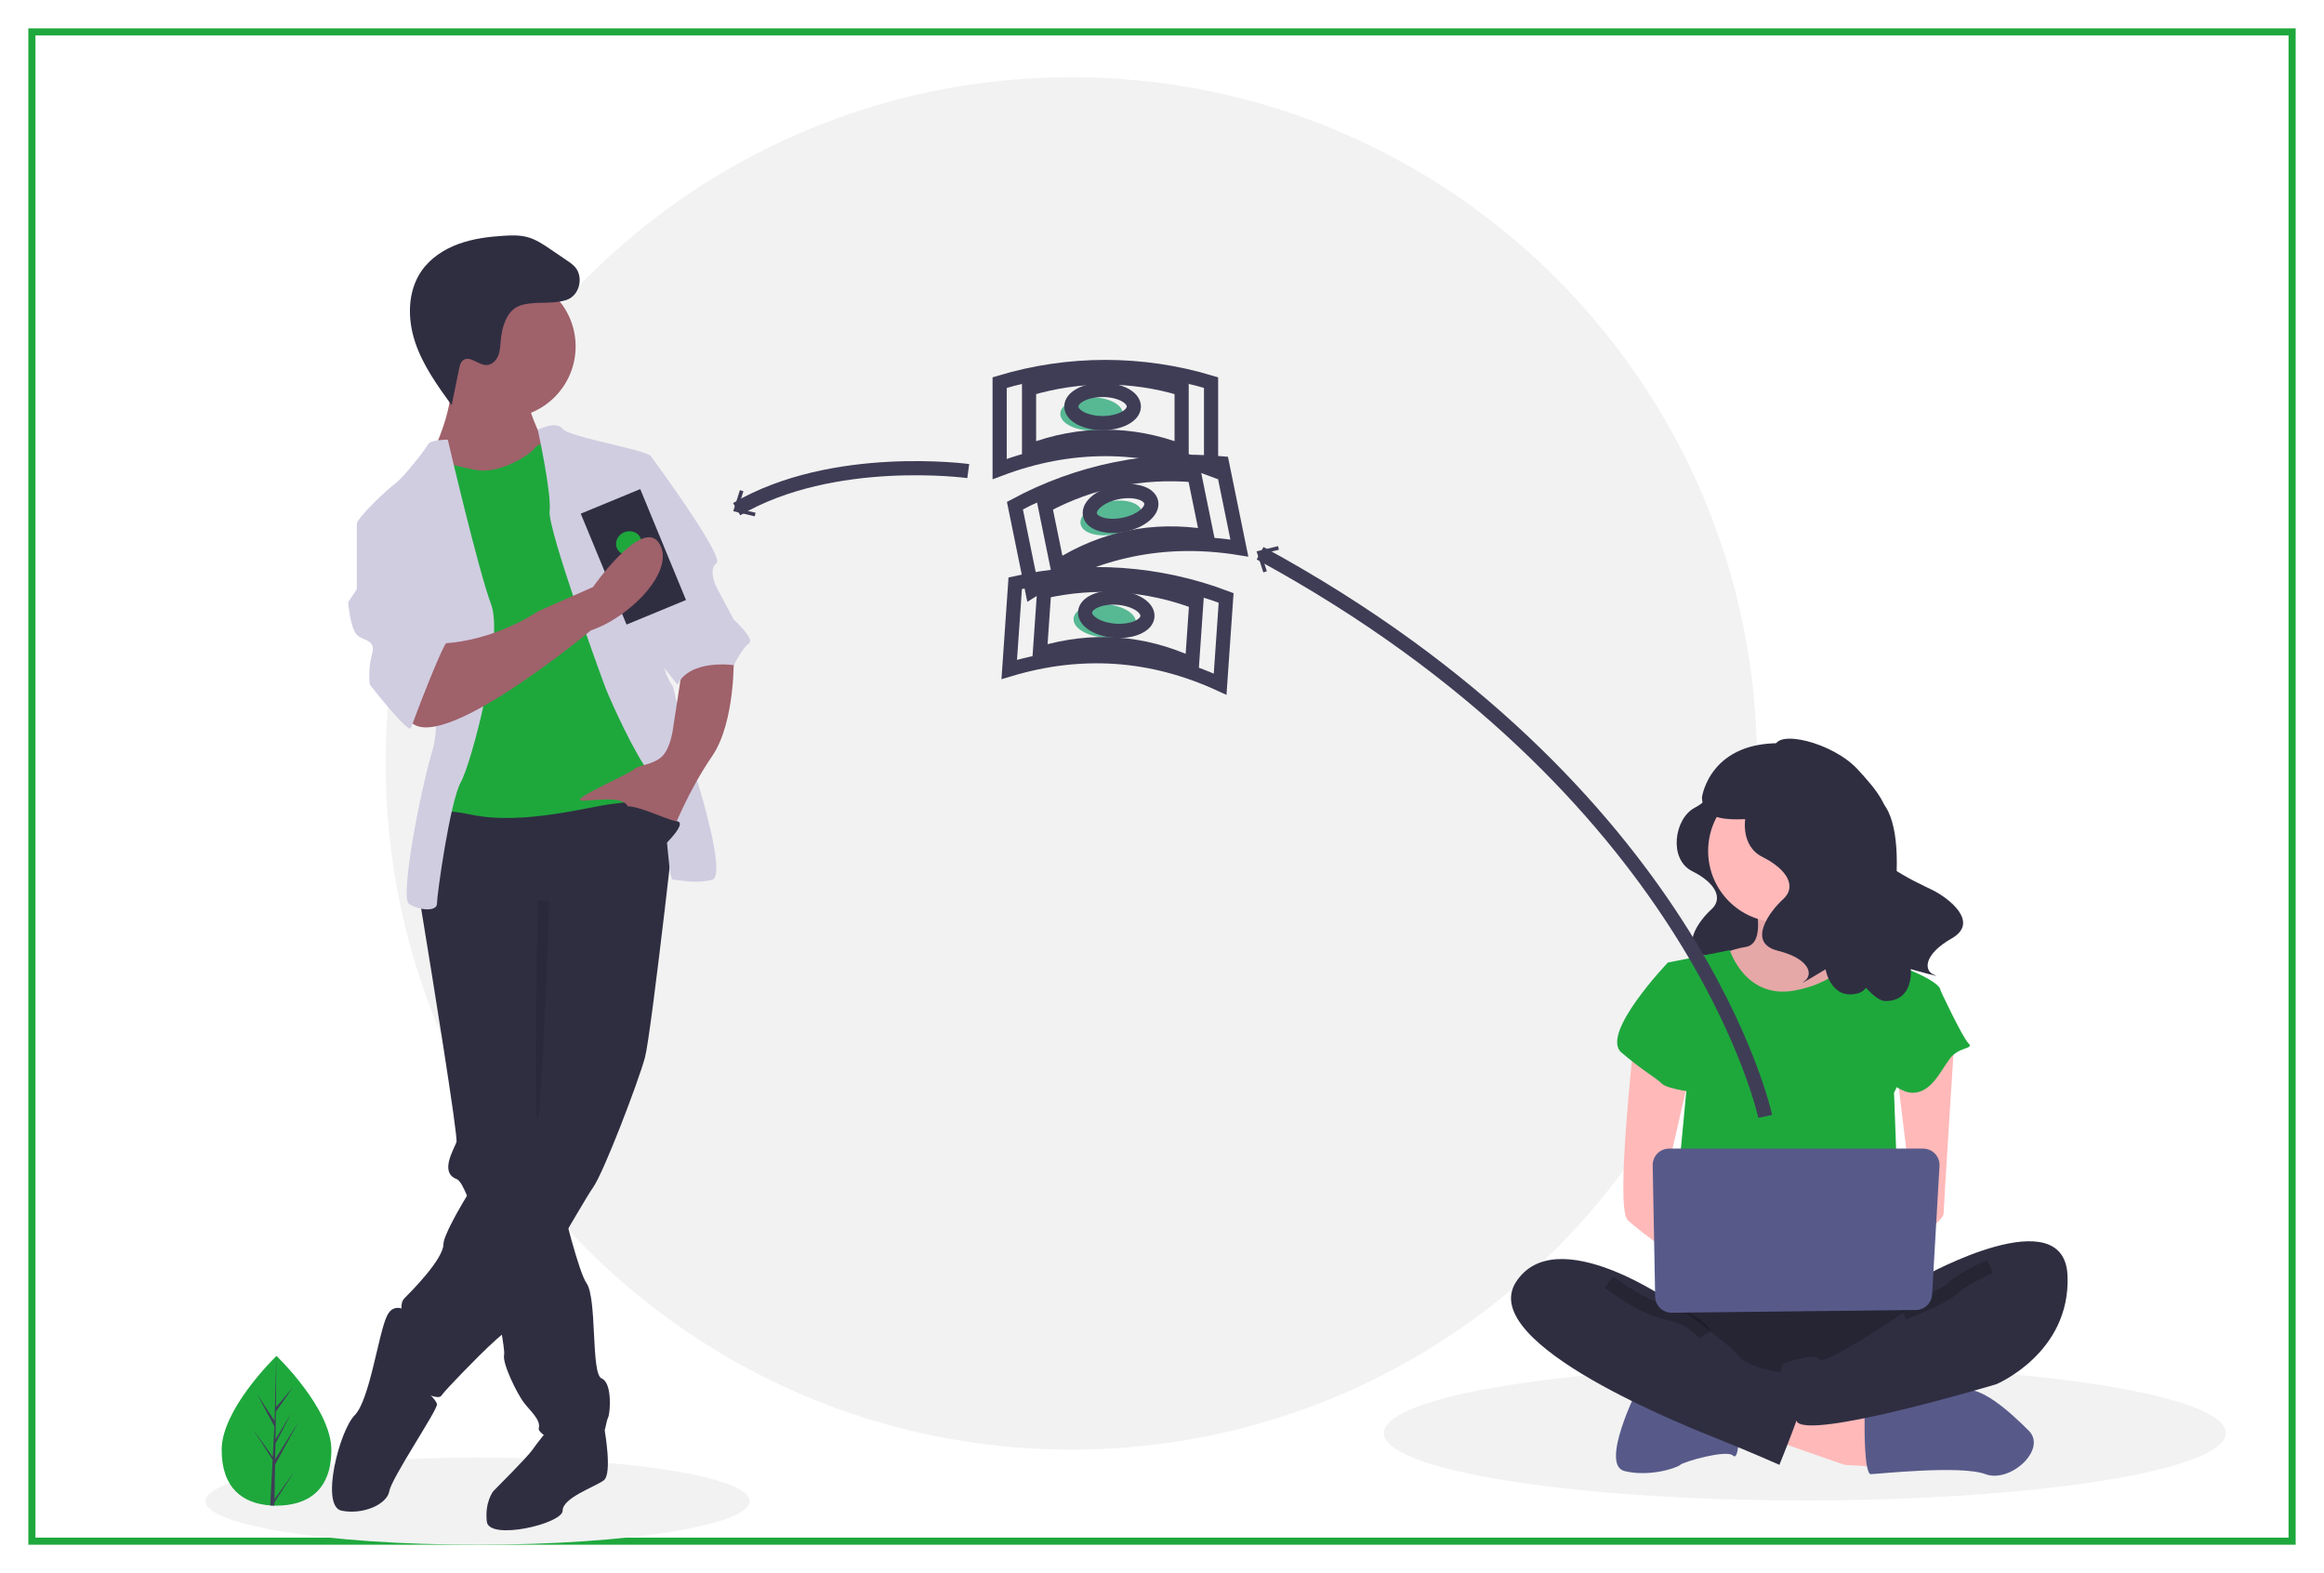 <svg width="328" height="222" viewBox="0 0 328 222" fill="none" xmlns="http://www.w3.org/2000/svg">
<g filter="url(#filter0_d)">
<rect x="4.5" y="0.5" width="319" height="213" fill="white" stroke="#1EA83C"/>
<g clip-path="url(#clip0)">
<path d="M151.205 200.582C204.654 200.582 247.983 157.224 247.983 103.738C247.983 50.253 204.654 6.895 151.205 6.895C97.756 6.895 54.427 50.253 54.427 103.738C54.427 157.224 97.756 200.582 151.205 200.582Z" fill="#F2F2F2"/>
<path d="M67.4 214C88.608 214 105.8 211.247 105.8 207.852C105.8 204.456 88.608 201.704 67.4 201.704C46.192 201.704 29 204.456 29 207.852C29 211.247 46.192 214 67.4 214Z" fill="#F2F2F2"/>
<path d="M254.729 207.75C287.544 207.75 314.145 203.491 314.145 198.237C314.145 192.983 287.544 188.724 254.729 188.724C221.914 188.724 195.313 192.983 195.313 198.237C195.313 203.491 221.914 207.75 254.729 207.75Z" fill="#F2F2F2"/>
<path d="M241.528 106.798C241.528 106.798 242.034 108.485 239.167 110.004C236.301 111.522 235.458 117.259 238.83 118.947C242.202 120.634 243.214 122.827 241.528 124.346C239.842 125.865 236.806 129.914 240.853 130.926C244.9 131.939 245.406 133.964 244.226 134.807C243.045 135.651 246.923 133.289 246.923 133.289C246.923 133.289 247.598 137.338 251.139 136.326C254.68 135.313 264.628 116.078 259.57 113.379C254.511 110.679 241.528 106.798 241.528 106.798Z" fill="#2F2E41"/>
<path d="M247.639 123.091C247.639 123.091 249.388 129.217 246.327 129.654C244.428 129.95 242.628 130.701 241.08 131.842L246.765 139.28H257.259L263.818 132.717C263.818 132.717 255.073 126.154 256.822 122.216C258.571 118.278 247.639 123.091 247.639 123.091Z" fill="#FFB9B9"/>
<path opacity="0.1" d="M247.639 123.091C247.639 123.091 249.388 129.217 246.327 129.654C244.428 129.95 242.628 130.701 241.08 131.842L246.765 139.28H257.259L263.818 132.717C263.818 132.717 255.073 126.154 256.822 122.216C258.571 118.278 247.639 123.091 247.639 123.091Z" fill="black"/>
<path d="M250.263 199.226L260.32 202.727L267.316 203.164L266.879 197.038L252.449 192.768L250.263 199.226Z" fill="#FFB9B9"/>
<path d="M263.162 197.914C263.162 197.914 263.162 204.039 264.037 204.039C264.911 204.039 276.717 202.727 280.215 204.039C283.714 205.352 288.961 200.539 286.337 197.914C283.714 195.288 279.434 191.35 276.764 192.225C274.094 193.1 263.162 195.288 263.162 195.288V197.914Z" fill="#575A89"/>
<path d="M231.023 192.225C231.023 192.225 225.776 202.727 229.274 203.602C232.772 204.477 236.708 203.164 237.145 202.727C237.582 202.289 243.704 200.539 244.578 201.414C245.453 202.289 245.453 197.914 245.453 197.914L231.023 192.225Z" fill="#575A89"/>
<path d="M235.396 177.786C235.396 177.786 227.088 189.162 233.21 192.225C239.331 195.288 268.628 195.288 270.814 192.225C273.001 189.162 273.875 179.536 270.814 178.661C267.753 177.786 235.396 177.786 235.396 177.786Z" fill="#2F2E41"/>
<path opacity="0.2" d="M235.396 177.786C235.396 177.786 227.088 189.162 233.21 192.225C239.331 195.288 268.628 195.288 270.814 192.225C273.001 189.162 273.875 179.536 270.814 178.661C267.753 177.786 235.396 177.786 235.396 177.786Z" fill="black"/>
<path d="M251.137 126.154C256.692 126.154 261.194 121.648 261.194 116.09C261.194 110.532 256.692 106.026 251.137 106.026C245.583 106.026 241.08 110.532 241.08 116.09C241.08 121.648 245.583 126.154 251.137 126.154Z" fill="#FFB9B9"/>
<path d="M235.396 131.842L244.141 130.092C244.141 130.092 246.327 137.093 253.324 135.78C260.32 134.467 262.069 130.092 262.069 130.092C262.069 130.092 267.316 132.279 267.753 132.279C268.191 132.279 273.875 134.467 273.875 135.78C273.875 137.093 267.316 150.219 267.316 150.219L268.191 173.848L235.833 172.973L238.019 149.782L235.396 131.842Z" fill="#1EA83C"/>
<path d="M230.586 143.219C230.586 143.219 227.962 166.409 229.711 168.159C231.46 169.91 238.457 174.723 238.457 174.723V169.472L234.959 162.909L238.457 147.594L230.586 143.219Z" fill="#FFB9B9"/>
<path d="M275.843 142.562C275.843 142.562 274.312 166.409 274.312 167.284C274.312 168.159 270.377 171.222 269.065 171.222C267.753 171.222 266.879 169.035 266.879 169.035L269.94 165.534L267.753 147.594L275.843 142.562Z" fill="#FFB9B9"/>
<path d="M271.689 176.036C271.689 176.036 291.366 165.097 291.803 176.036C292.24 186.975 281.746 191.35 281.746 191.35C281.746 191.35 254.635 199.485 253.542 196.511C252.449 193.538 250.263 188.725 252.012 188.287C253.761 187.85 255.947 186.975 256.822 187.85C257.696 188.725 268.628 181.286 268.628 181.286L271.689 176.036Z" fill="#2F2E41"/>
<path opacity="0.2" d="M280.871 174.723C280.871 174.723 276.936 176.473 275.624 177.786C274.312 179.099 268.628 181.286 268.628 181.286" stroke="black" stroke-width="2" stroke-miterlimit="10"/>
<path d="M238.019 132.717L235.396 131.842C235.396 131.842 225.776 141.906 228.837 144.531C231.898 147.157 233.647 148.032 234.521 148.907C235.396 149.782 239.769 150.22 239.769 150.22L238.019 132.717Z" fill="#1EA83C"/>
<path d="M269.94 134.905L273.875 135.78C273.875 135.78 276.936 142.343 277.811 143.219C278.685 144.094 276.499 143.656 275.187 145.406C273.875 147.157 272.563 150.219 269.94 150.219C267.316 150.219 263.818 145.844 263.818 145.844L269.94 134.905Z" fill="#1EA83C"/>
<path d="M236.27 179.974C236.27 179.974 219.654 168.159 213.97 176.911C208.285 185.662 238.457 197.476 242.829 199.226C247.202 200.977 251.137 202.727 251.137 202.727C251.137 202.727 255.073 193.1 255.073 191.35C255.073 189.6 252.012 189.6 251.137 189.6C250.263 189.6 246.327 188.725 245.453 187.412C244.578 186.099 236.27 179.974 236.27 179.974Z" fill="#2F2E41"/>
<path opacity="0.2" d="M227.088 176.911C227.088 176.911 231.461 180.411 235.396 181.286C239.331 182.161 240.643 184.349 240.643 184.349" stroke="black" stroke-width="2" stroke-miterlimit="10"/>
<path d="M233.254 160.459L233.603 178.985C233.615 179.597 233.868 180.18 234.307 180.606C234.746 181.032 235.335 181.267 235.947 181.26L270.4 180.873C270.987 180.866 271.55 180.637 271.974 180.232C272.399 179.826 272.654 179.274 272.688 178.688L273.734 160.548C273.752 160.233 273.706 159.917 273.597 159.621C273.489 159.324 273.322 159.052 273.105 158.823C272.889 158.593 272.627 158.41 272.338 158.285C272.048 158.16 271.735 158.096 271.42 158.096H235.571C235.263 158.096 234.958 158.157 234.674 158.276C234.39 158.396 234.133 158.57 233.917 158.79C233.701 159.01 233.532 159.271 233.418 159.558C233.304 159.844 233.248 160.15 233.254 160.459Z" fill="#575A89"/>
<path d="M251.675 103.448C251.675 103.448 252.235 105.317 249.06 106.999C245.884 108.681 244.95 115.037 248.686 116.906C252.422 118.775 253.543 121.205 251.675 122.887C249.807 124.569 246.444 129.055 250.927 130.177C255.41 131.299 255.971 133.542 254.663 134.476C253.356 135.411 257.652 132.794 257.652 132.794C257.652 132.794 258.399 137.28 262.322 136.158C266.244 135.037 270.158 114.65 265.786 109.4C261.72 104.517 251.675 103.448 251.675 103.448Z" fill="#2F2E41"/>
<path d="M250.481 101.523C250.482 98.785 258.67 100.753 262.18 104.576C264.611 107.224 268.303 111.207 265.209 114.015C262.115 116.823 270.512 120.504 272.764 121.62C275.016 122.736 279.463 126.149 275.448 128.438C271.433 130.728 271.498 133.039 273.009 133.586C274.52 134.134 269.677 132.773 269.677 132.773C269.677 132.773 270.167 137.294 266.087 137.273C262.007 137.251 250.303 114.816 253.099 108.58C255.699 102.781 250.481 101.523 250.481 101.523Z" fill="#2F2E41"/>
<path d="M252.255 100.923C241.306 100.264 240.208 108.511 240.208 108.511C240.283 113.283 247.857 110.958 249.961 111.669C252.499 109.842 257.39 106.386 260.889 103.919C258.349 102.129 255.357 101.091 252.255 100.923Z" fill="#2F2E41"/>
<path d="M249.136 153.549C249.136 153.549 239.315 107.49 177.844 74.078" stroke="#3F3D56" stroke-width="2" stroke-miterlimit="10"/>
<path d="M180.376 73.073L180.499 73.578L178.013 74.182L178.796 76.619L178.302 76.778L177.348 73.809L180.376 73.073Z" fill="#3F3D56"/>
<path d="M46.766 200.611C46.766 206.445 43.3 208.481 39.025 208.481C38.926 208.481 38.827 208.48 38.729 208.478C38.531 208.474 38.334 208.464 38.141 208.451C34.282 208.178 31.285 206.036 31.285 200.611C31.285 194.996 38.455 187.912 38.993 187.387L38.994 187.386C39.015 187.366 39.025 187.356 39.025 187.356C39.025 187.356 46.766 194.777 46.766 200.611Z" fill="#1EA83C"/>
<path d="M38.743 207.589L41.575 203.63L38.736 208.024L38.729 208.478C38.531 208.474 38.334 208.464 38.141 208.451L38.446 202.615L38.443 202.569L38.449 202.561L38.477 202.01L35.632 197.606L38.486 201.596L38.493 201.713L38.724 197.304L36.288 192.753L38.753 196.53L38.993 187.387L38.994 187.356V187.386L38.954 194.596L41.379 191.738L38.944 195.217L38.88 199.165L41.144 195.376L38.871 199.746L38.835 201.941L42.122 196.667L38.823 202.707L38.743 207.589Z" fill="#3F3D56"/>
<path d="M83.687 199.1L85.343 197.869C85.343 197.869 86.439 203.995 85.216 204.913C83.993 205.831 79.406 207.361 79.406 209.197C79.406 211.032 69.01 213.48 68.705 210.726C68.399 207.973 69.622 206.443 69.622 206.443C69.622 206.443 74.514 201.547 75.126 200.629C75.737 199.712 77.266 197.876 77.266 197.876L83.687 199.1Z" fill="#2F2E41"/>
<path d="M59.226 122.913C59.226 122.913 59.272 123.183 59.351 123.675C59.425 124.113 59.526 124.731 59.648 125.493C60.932 133.335 64.678 156.42 64.424 157.182C64.118 158.1 61.978 161.465 64.424 162.383C64.659 162.472 64.913 162.76 65.185 163.212C65.71 164.188 66.144 165.21 66.479 166.266C67.937 170.501 69.496 177.278 70.398 181.971C70.793 184.034 71.062 185.692 71.141 186.561C71.169 186.762 71.172 186.965 71.151 187.167C70.845 188.391 72.985 192.674 73.903 193.898C74.82 195.122 76.349 196.346 76.043 197.57C75.737 198.794 83.687 202.159 84.604 200.018C85.522 197.876 85.522 196.652 85.827 196.04C86.133 195.428 86.439 191.144 84.91 190.532C83.381 189.921 84.298 179.212 82.77 177.07C82.259 176.357 81.479 173.943 80.663 171.039C80.342 169.901 80.018 168.689 79.7 167.475C78.409 162.497 77.266 157.488 77.266 157.488L77.572 121.689L60.755 119.548L60.324 120.499L59.465 122.387L59.226 122.913Z" fill="#2F2E41"/>
<path d="M58.309 181.659C58.309 181.659 55.863 179.212 54.64 181.659C53.416 184.107 52.194 193.592 50.053 195.734C47.913 197.876 45.161 208.585 48.219 209.197C51.276 209.808 54.64 208.279 54.945 206.443C55.251 204.607 61.672 195.122 61.672 194.204C61.672 193.286 57.391 189.921 57.391 189.921L58.309 181.659Z" fill="#2F2E41"/>
<path d="M95.917 106.085C95.917 106.085 91.942 141.883 91.025 145.249C90.108 148.615 85.216 161.465 83.687 163.607C82.158 165.749 72.374 183.189 71.151 184.107C69.928 185.025 67.481 187.473 67.481 187.473C67.481 187.473 62.895 192.062 62.283 192.98C61.672 193.898 56.474 191.144 56.168 189.309C55.862 187.473 56.474 184.413 56.78 183.189C57.086 181.965 56.168 180.129 57.086 179.212C58.003 178.294 62.589 173.704 62.589 171.562C62.589 169.421 70.539 156.876 73.597 154.122C76.654 151.368 76.043 146.779 76.043 146.779V128.115L59.226 122.913C59.226 122.913 60.143 108.227 62.283 108.227C64.424 108.227 92.554 103.331 95.917 106.085Z" fill="#2F2E41"/>
<path d="M71.151 54.988C76.723 54.988 81.241 50.468 81.241 44.891C81.241 39.315 76.723 34.794 71.151 34.794C65.578 34.794 61.06 39.315 61.06 44.891C61.06 50.468 65.578 54.988 71.151 54.988Z" fill="#9F616A"/>
<path d="M74.514 52.846C74.514 52.846 75.737 57.436 77.266 58.66C78.795 59.884 73.291 65.085 73.291 65.085L62.895 65.697L61.06 59.884C61.06 59.884 64.424 53.152 63.507 48.869C62.589 44.585 74.514 52.846 74.514 52.846Z" fill="#9F616A"/>
<path d="M78.795 58.048C78.795 58.048 76.043 58.354 75.431 59.272C74.82 60.19 70.539 62.943 67.176 62.331C63.812 61.719 61.672 60.802 61.06 61.108C60.449 61.413 59.226 67.839 59.226 67.839L62.589 77.63L61.978 104.555L61.06 111.898C61.06 111.898 59.226 109.451 66.564 110.98C73.903 112.51 83.381 109.757 86.439 109.451C89.496 109.145 94.694 108.227 95 106.391C95.306 104.555 94.083 97.824 94.083 97.824L89.191 77.324L86.133 66.309L78.795 58.048Z" fill="#1EA83C"/>
<path d="M75.903 56.667C75.903 56.667 78.489 55.294 79.406 56.518C80.324 57.742 91.942 59.578 91.942 60.496C91.942 61.413 94.389 86.197 93.777 88.339C93.166 90.481 95 92.928 95 92.928L97.141 102.107C97.141 102.107 102.95 119.548 100.504 120.16C98.058 120.772 95.917 120.16 95 120.16C94.083 120.16 94.389 108.533 91.942 105.473C89.496 102.413 86.133 94.764 85.522 93.234C84.91 91.704 77.266 70.593 77.572 68.145C77.877 65.697 75.903 56.667 75.903 56.667Z" fill="#D0CDE1"/>
<path d="M63.201 58.048C63.201 58.048 60.755 58.048 60.449 58.66C60.143 59.272 57.086 63.249 55.863 64.167C54.639 65.085 50.359 69.063 50.359 69.981C50.359 70.898 59.226 77.63 59.226 77.63C59.226 77.63 62.895 95.682 61.06 101.801C59.226 107.921 56.474 122.607 57.697 123.525C58.92 124.443 61.672 124.749 61.672 123.525C61.672 122.301 63.507 109.145 65.035 106.391C66.564 103.637 71.151 86.197 69.316 81.302C67.481 76.406 63.201 58.048 63.201 58.048Z" fill="#D0CDE1"/>
<path d="M103.561 88.339C103.561 88.339 103.867 97.824 100.504 102.719C97.14 107.615 95 113.122 95 113.122C95 113.122 89.496 111.592 88.579 109.757C87.662 107.921 81.852 109.451 81.852 108.839C81.852 108.227 88.885 105.167 89.496 104.555C90.108 103.943 92.248 103.943 93.471 102.719C94.694 101.495 95 98.742 95 98.742L96.223 90.787L103.561 88.339Z" fill="#9F616A"/>
<path d="M78.1 38.666C78.876 38.595 79.677 38.517 80.363 38.147C81.9 37.318 82.308 34.955 81.138 33.658C80.815 33.328 80.454 33.038 80.063 32.793L77.739 31.21C76.711 30.51 75.658 29.798 74.459 29.468C73.375 29.17 72.23 29.2 71.107 29.27C68.928 29.406 66.736 29.686 64.686 30.439C62.636 31.191 60.724 32.451 59.483 34.248C57.515 37.097 57.488 40.94 58.572 44.23C59.656 47.519 61.715 50.383 63.743 53.19L64.796 48.05C64.89 47.592 65.011 47.091 65.391 46.82C66.337 46.146 67.494 47.529 68.654 47.52C69.4 47.514 70.026 46.901 70.309 46.21C70.591 45.519 70.61 44.755 70.675 44.011C70.814 42.437 71.364 40.246 72.854 39.378C74.242 38.569 76.54 38.807 78.1 38.666Z" fill="#2F2E41"/>
<path opacity="0.1" d="M77.534 123.16C77.534 123.16 76.501 153.051 75.89 153.969C75.278 154.887 75.89 123.066 75.89 123.066L77.534 123.16Z" fill="black"/>
<path d="M89.496 60.496H91.942C91.942 60.496 102.338 74.57 101.115 75.488C99.892 76.406 101.115 78.854 101.115 78.854L103.561 83.443C103.561 83.443 106.619 86.197 105.702 86.809C104.784 87.421 103.561 89.869 103.561 89.869C103.561 89.869 97.446 88.951 95.612 92.622L91.646 87.613L89.496 60.496Z" fill="#D0CDE1"/>
<path d="M90.361 65.023L81.967 68.491L88.427 84.143L96.82 80.675L90.361 65.023Z" fill="#2F2E41"/>
<path d="M89.377 74.203C90.304 73.82 90.771 72.818 90.419 71.966C90.067 71.114 89.031 70.733 88.103 71.117C87.176 71.5 86.71 72.501 87.062 73.353C87.413 74.206 88.45 74.586 89.377 74.203Z" fill="#1EA83C"/>
<path d="M83.381 84.973C83.381 84.973 61.366 103.331 57.697 97.518C54.028 91.704 61.672 86.809 61.672 86.809C61.672 86.809 68.399 87.115 76.043 82.219L83.687 78.854C83.687 78.854 90.665 68.884 93.043 72.68C95.421 76.477 88.984 83.084 83.381 84.973Z" fill="#9F616A"/>
<path d="M53.722 68.757L50.359 69.981V79.16L49.136 80.996C49.136 80.996 49.442 84.667 50.359 85.585C51.276 86.503 53.111 86.197 52.499 88.339C52.132 89.735 52.028 91.188 52.194 92.622C52.194 92.622 57.697 99.66 58.003 98.742C58.309 97.824 62.589 86.503 63.201 86.503C63.812 86.503 57.086 68.757 57.086 68.757H53.722Z" fill="#D0CDE1"/>
<path d="M93.93 115.111C93.93 115.111 97.091 112.051 95.511 111.898C93.93 111.745 88.426 108.686 87.509 110.216C86.592 111.745 93.93 115.111 93.93 115.111Z" fill="#2F2E41"/>
<path d="M154.059 56.745C156.495 56.745 158.47 55.698 158.47 54.408C158.47 53.117 156.495 52.071 154.059 52.071C151.623 52.071 149.648 53.117 149.648 54.408C149.648 55.698 151.623 56.745 154.059 56.745Z" fill="#57B894"/>
<path d="M170.924 62.197C160.978 58.438 151.032 58.438 141.086 62.197V49.994C150.815 47.056 161.195 47.056 170.924 49.994V62.197Z" stroke="#3F3D56" stroke-width="2" stroke-miterlimit="10"/>
<path d="M166.772 59.673C159.594 56.96 152.416 56.96 145.237 59.673V50.866C152.259 48.746 159.75 48.746 166.772 50.866V59.673Z" stroke="#3F3D56" stroke-width="2" stroke-miterlimit="10"/>
<path d="M155.616 55.706C158.052 55.706 160.027 54.66 160.027 53.369C160.027 52.079 158.052 51.033 155.616 51.033C153.18 51.033 151.205 52.079 151.205 53.369C151.205 54.66 153.18 55.706 155.616 55.706Z" stroke="#3F3D56" stroke-width="2" stroke-miterlimit="10"/>
<path d="M157.302 71.379C159.689 70.891 161.415 69.471 161.157 68.206C160.899 66.942 158.755 66.312 156.368 66.799C153.982 67.287 152.256 68.707 152.514 69.972C152.771 71.236 154.915 71.866 157.302 71.379Z" fill="#57B894"/>
<path d="M174.916 73.346C164.42 71.653 154.675 73.644 145.681 79.317L143.242 67.36C152.188 62.535 162.358 60.458 172.478 61.39L174.916 73.346Z" stroke="#3F3D56" stroke-width="2" stroke-miterlimit="10"/>
<path d="M170.344 71.704C162.769 70.482 155.735 71.919 149.244 76.013L147.484 67.384C153.941 63.901 161.28 62.402 168.584 63.075L170.344 71.704Z" stroke="#3F3D56" stroke-width="2" stroke-miterlimit="10"/>
<path d="M158.62 70.049C161.007 69.562 162.733 68.142 162.475 66.877C162.217 65.613 160.073 64.983 157.686 65.47C155.299 65.958 153.573 67.378 153.831 68.643C154.089 69.907 156.233 70.537 158.62 70.049Z" stroke="#3F3D56" stroke-width="2" stroke-miterlimit="10"/>
<path d="M160.321 83.919C160.41 82.632 158.513 81.451 156.083 81.282C153.653 81.112 151.61 82.019 151.52 83.306C151.431 84.594 153.328 85.775 155.759 85.944C158.189 86.113 160.231 85.207 160.321 83.919Z" fill="#57B894"/>
<path d="M172.204 92.555C162.543 88.114 152.621 87.423 142.439 90.482L143.285 78.308C153.195 76.054 163.549 76.775 173.051 80.381L172.204 92.555Z" stroke="#3F3D56" stroke-width="2" stroke-miterlimit="10"/>
<path d="M168.238 89.749C161.265 86.544 154.104 86.045 146.755 88.253L147.366 79.467C154.518 77.839 161.991 78.36 168.849 80.963L168.238 89.749Z" stroke="#3F3D56" stroke-width="2" stroke-miterlimit="10"/>
<path d="M161.946 82.991C162.035 81.704 160.138 80.523 157.708 80.354C155.278 80.185 153.235 81.091 153.145 82.379C153.056 83.666 154.953 84.847 157.384 85.016C159.814 85.185 161.856 84.279 161.946 82.991Z" stroke="#3F3D56" stroke-width="2" stroke-miterlimit="10"/>
<path d="M136.655 62.48C136.655 62.48 117.586 59.87 103.968 67.856" stroke="#3F3D56" stroke-width="2" stroke-miterlimit="10"/>
<path d="M104.427 65.172L104.922 65.329L104.148 67.769L106.637 68.363L106.516 68.869L103.485 68.144L104.427 65.172Z" fill="#3F3D56"/>
</g>
</g>
<defs>
<filter id="filter0_d" x="0" y="0" width="328" height="222" filterUnits="userSpaceOnUse" color-interpolation-filters="sRGB">
<feFlood flood-opacity="0" result="BackgroundImageFix"/>
<feColorMatrix in="SourceAlpha" type="matrix" values="0 0 0 0 0 0 0 0 0 0 0 0 0 0 0 0 0 0 127 0"/>
<feOffset dy="4"/>
<feGaussianBlur stdDeviation="2"/>
<feColorMatrix type="matrix" values="0 0 0 0 0 0 0 0 0 0 0 0 0 0 0 0 0 0 0.25 0"/>
<feBlend mode="normal" in2="BackgroundImageFix" result="effect1_dropShadow"/>
<feBlend mode="normal" in="SourceGraphic" in2="effect1_dropShadow" result="shape"/>
</filter>
<clipPath id="clip0">
<rect width="285.145" height="207.105" fill="white" transform="translate(29 6.895)"/>
</clipPath>
</defs>
</svg>
